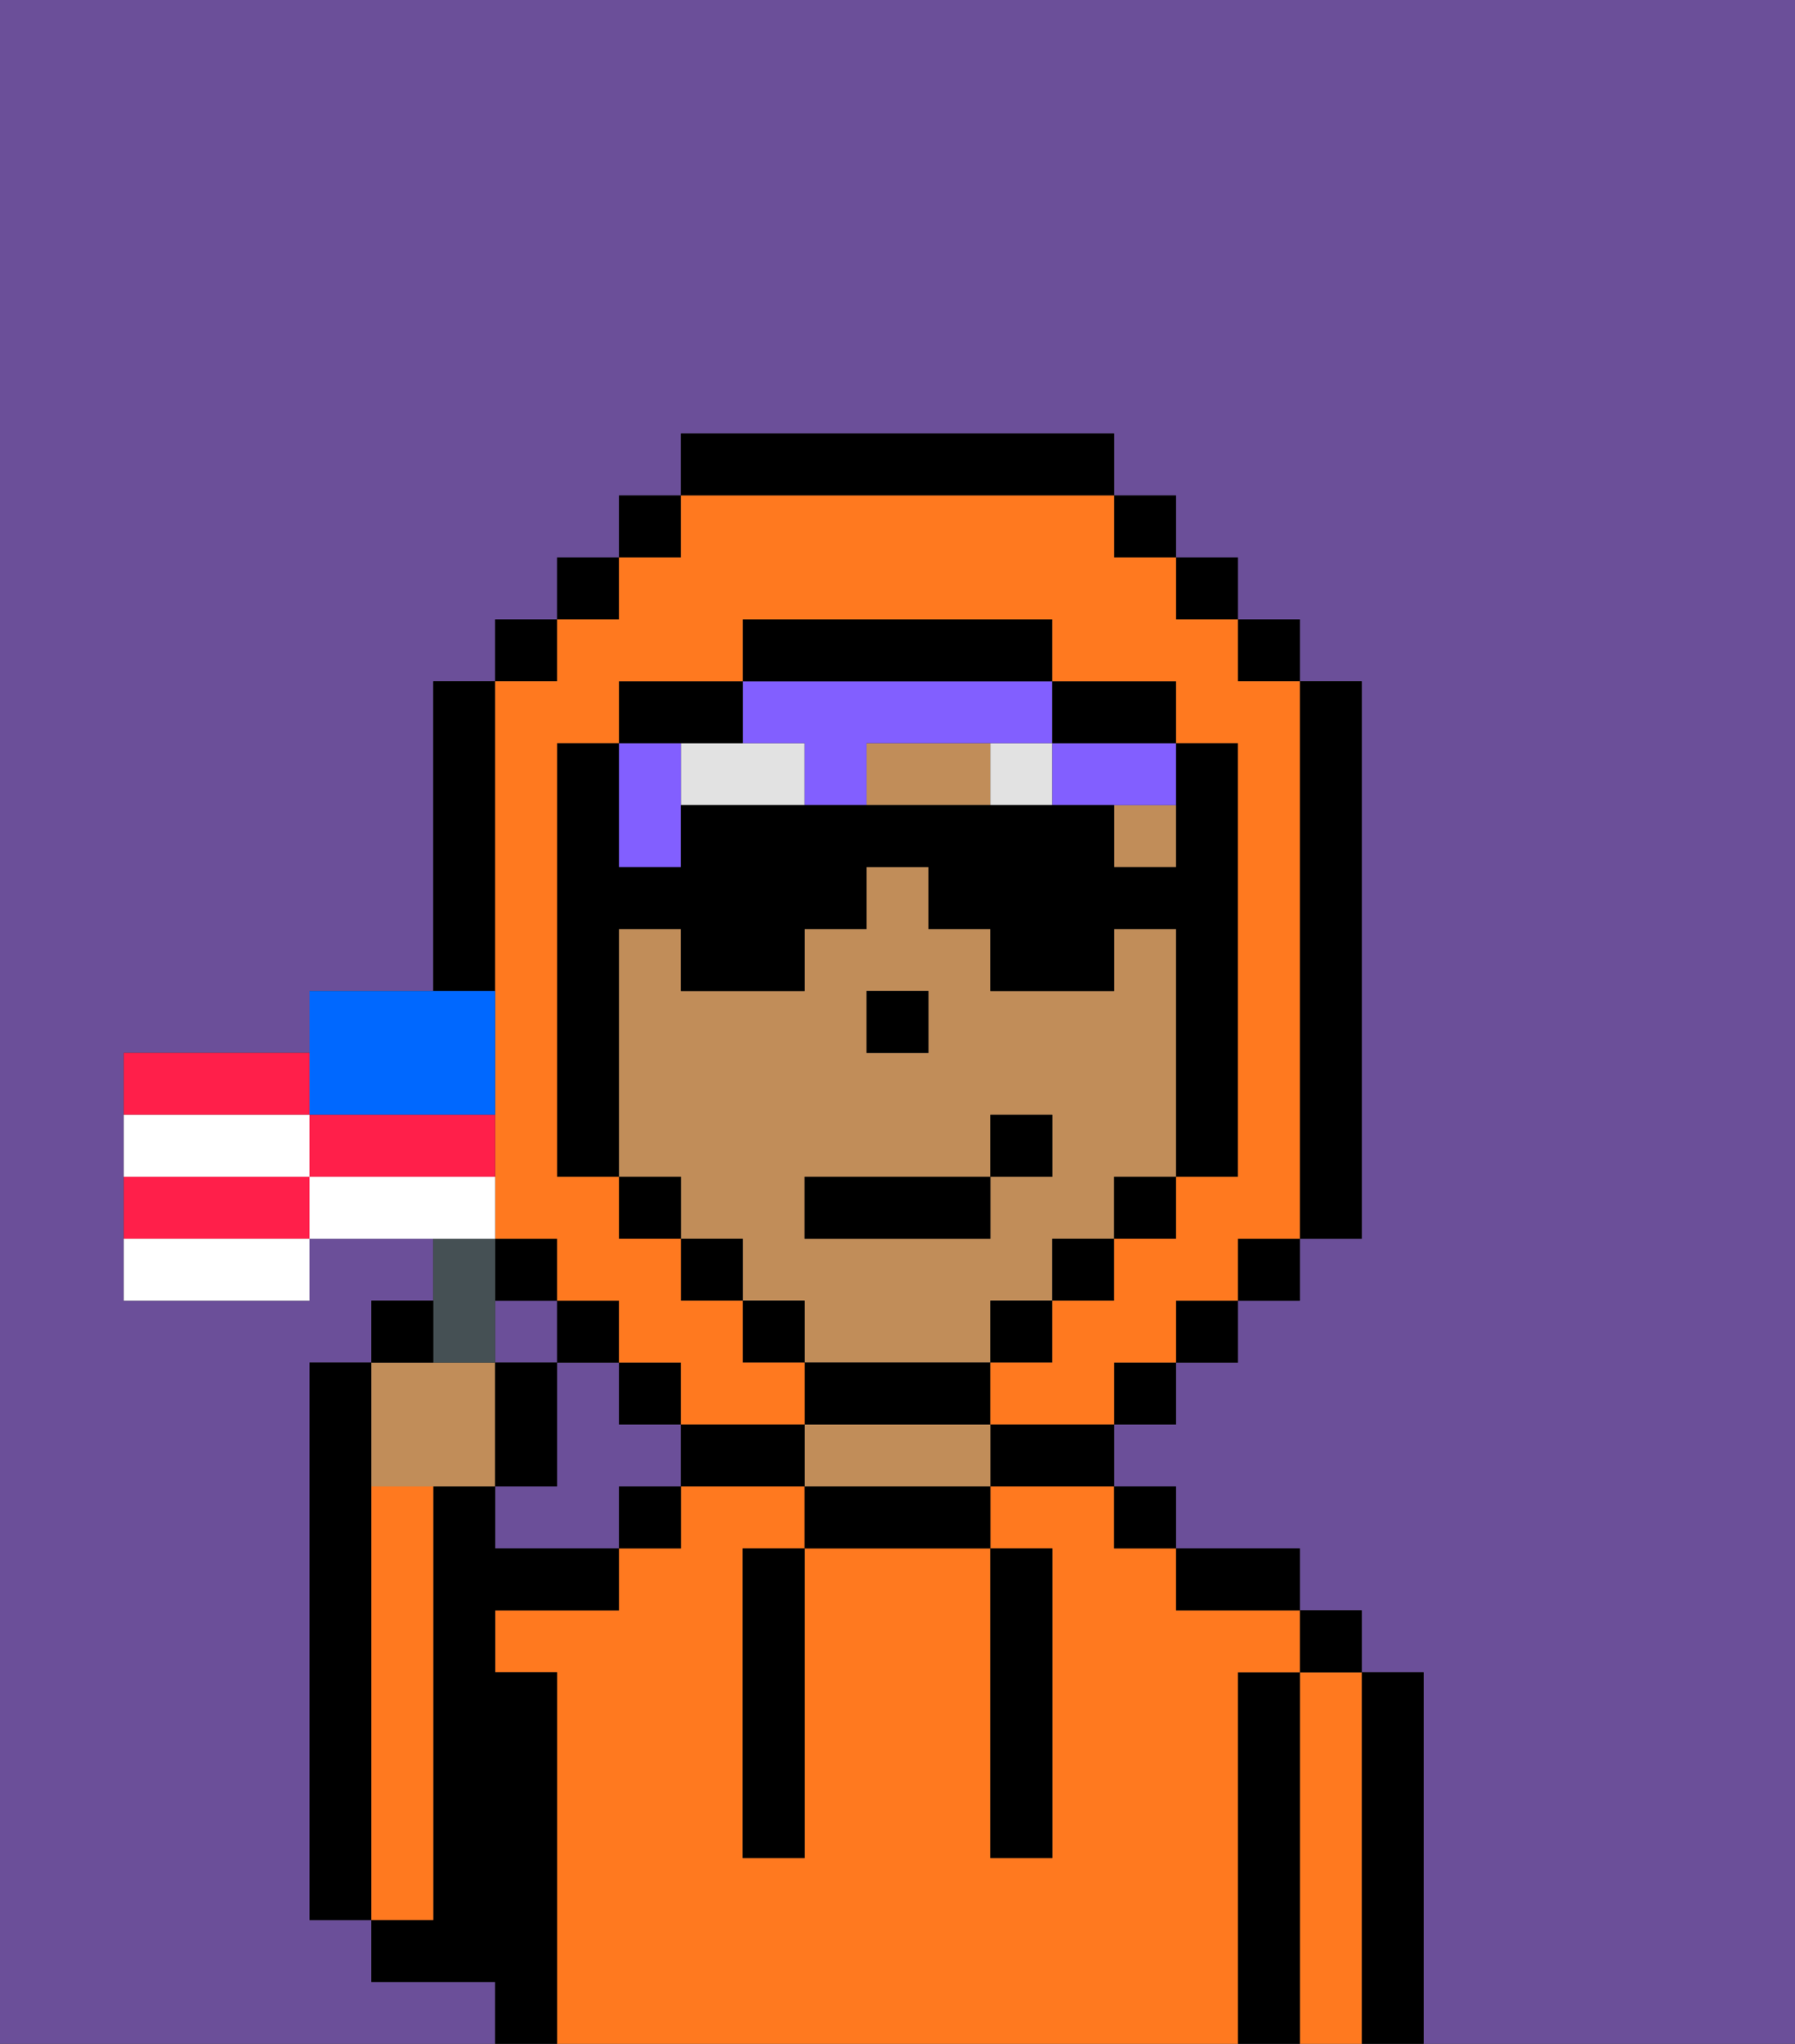 <svg xmlns="http://www.w3.org/2000/svg" viewBox="0 0 29 33"><rect x="0" y="0" width="29" height="33" fill="#333333" stroke="none"/><defs><style>polygon,rect,path{shape-rendering:crispedges;}.ta66-1{fill:#6b4f99;}.ta66-2{fill:#000000;}.ta66-3{fill:#ff791f;}.ta66-4{fill:#c18d59;}.ta66-5{fill:#e2e2e2;}.ta66-6{fill:#825fff;}.ta66-7{fill:#455054;}.ta66-8{fill:#ff1f4a;}.ta66-9{fill:#ffffff;}.ta66-10{fill:#0068ff;}</style></defs><rect class="ta66-1" x="18" y="19" width="1"/><rect class="ta66-1" x="17" y="20" width="1"/><polygon class="ta66-1" points="11 20 11 20 11 19 10 19 10 19 11 19 11 20"/><path class="ta66-1" d="M0,33H8V32H6V31H5V22H6V21H7V20H5v1H2V17H5V16H7V11H8V10H9V9h1V8h1V7h7V8h1V9h1v1h1v1h1v9H21v1H20v1H19v1H18v1h1v1h2v1h1v1h1v6h6V0H0Z"/><rect class="ta66-1" x="20" y="20" width="1"/><path class="ta66-1" d="M10,23V22H9v2H8v1h2V24h1V23Z"/><rect class="ta66-1" x="8" y="21" width="1" height="1"/><path class="ta66-1" d="M8,13V12H8v2H8Z"/><path class="ta66-1" d="M9,21h1v1h0V21H9V20H8V16H8v4H9Z"/><polygon class="ta66-1" points="15 17 15 17 15 16 14 16 14 16 15 16 15 17"/><rect class="ta66-1" x="8" y="15"/><rect class="ta66-1" x="19" y="21" width="1"/><rect class="ta66-1" x="16" y="21" width="1"/><polygon class="ta66-1" points="12 21 12 21 13 21 13 22 13 22 13 21 12 21"/><polygon class="ta66-1" points="11 20 11 20 12 20 12 21 12 21 12 20 11 20"/><path class="ta66-2" d="M6,24V22H5v9H6V24Z"/><path class="ta66-2" d="M23,27H22v6h1V27Z"/><path class="ta66-3" d="M22,27H21v6h1V27Z"/><rect class="ta66-2" x="21" y="26" width="1" height="1"/><path class="ta66-2" d="M21,27H20v6h1V27Z"/><path class="ta66-3" d="M20,27h1V26H19V25H18V24H16v1h1v5H16V25H13v5H12V25h1V24H11v1H10v1H8v1H9v6H20V27Z"/><path class="ta66-2" d="M20,26h1V25H19v1Z"/><rect class="ta66-2" x="18" y="24" width="1" height="1"/><path class="ta66-2" d="M16,24h2V23H16Z"/><path class="ta66-2" d="M13,24v1h3V24H13Z"/><path class="ta66-4" d="M16,23H13v1h3V23Z"/><path class="ta66-2" d="M12,23H11v1h2V23Z"/><rect class="ta66-2" x="10" y="24" width="1" height="1"/><path class="ta66-2" d="M9,27H8V26h2V25H8V24H7v7H6v1H8v1H9V27Z"/><path class="ta66-3" d="M7,30V24H6v7H7Z"/><path class="ta66-2" d="M12,26v4h1V25H12Z"/><path class="ta66-2" d="M16,30h1V25H16v5Z"/><polygon class="ta66-4" points="13 12 13 13 13 13 13 12 12 12 12 11 12 11 12 12 13 12"/><path class="ta66-4" d="M17,12H14v1h2V12Z"/><rect class="ta66-4" x="18" y="13" width="1" height="1"/><path class="ta66-4" d="M11,20h1v1h1v1h3V21h1V20h1V19h1V15H18v1H16V15H15V14H14v1H13v1H11V15H10v4h1Zm3-4h1v1H14Zm-1,3h3V18h1v1H16v1H13Z"/><path class="ta66-2" d="M8,16V15H8V11H7v5Z"/><polygon class="ta66-2" points="15 17 15 16 14 16 14 16 14 17 15 17 15 17"/><path class="ta66-5" d="M12,12H11v1h2V12Z"/><rect class="ta66-5" x="18" y="13" width="1"/><rect class="ta66-5" x="16" y="12" width="1" height="1"/><path class="ta66-6" d="M8,14H8v1H8Z"/><path class="ta66-6" d="M13,11H12v1h1v1h1V12h3V11H13Z"/><path class="ta66-6" d="M11,12H10v2h1V12Z"/><path class="ta66-6" d="M17,13h2V12H17Z"/><rect class="ta66-3" x="11" y="20"/><rect class="ta66-3" x="12" y="21"/><rect class="ta66-2" x="10" y="8" width="1" height="1"/><rect class="ta66-2" x="9" y="9" width="1" height="1"/><rect class="ta66-2" x="8" y="10" width="1" height="1"/><rect class="ta66-2" x="8" y="20" width="1" height="1"/><rect class="ta66-2" x="9" y="21" width="1" height="1"/><polygon class="ta66-2" points="10 23 11 23 11 22 10 22 10 22 10 23"/><polygon class="ta66-2" points="18 22 18 23 19 23 19 22 18 22 18 22"/><rect class="ta66-2" x="19" y="21" width="1" height="1"/><polygon class="ta66-2" points="20 21 20 21 21 21 21 20 20 20 20 21"/><path class="ta66-2" d="M21,20h1V11H21v9Z"/><rect class="ta66-2" x="20" y="10" width="1" height="1"/><rect class="ta66-2" x="19" y="9" width="1" height="1"/><rect class="ta66-2" x="18" y="8" width="1" height="1"/><path class="ta66-2" d="M18,8V7H11V8h7Z"/><path class="ta66-2" d="M10,15h1v1h2V15h1V14h1v1h1v1h2V15h1v4h1V12H19v1h0v1H18V13H11v1H10V12h2V11H10v1H9v7h1V15Z"/><polygon class="ta66-2" points="11 19 10 19 10 19 10 20 11 20 11 20 11 19"/><polygon class="ta66-2" points="12 20 11 20 11 20 11 21 12 21 12 21 12 20"/><path class="ta66-2" d="M16,23V22h1V21H16v1H13V21H12v1h1v1h3Z"/><polygon class="ta66-2" points="17 21 17 21 18 21 18 20 17 20 17 21"/><polygon class="ta66-2" points="18 20 18 20 19 20 19 19 18 19 18 20"/><path class="ta66-2" d="M17,12h2V11H17v1Z"/><path class="ta66-2" d="M13,11h4V10H12v1h1Z"/><path class="ta66-3" d="M8,12v3H8v5H9v1h1v1h1v1h2V22H12V21H11V20H10V19H9V12h1V11h2V10h5v1h2v1h1v7H19v1H18v1H17v1H16v1h2V22h1V21h1V20h1V11H20V10H19V9H18V8H11V9H10v1H9v1H8v1Z"/><rect class="ta66-2" x="13" y="19" width="3" height="1"/><rect class="ta66-2" x="16" y="18" width="1" height="1"/><path class="ta66-4" d="M7,24H8V22H6v2Z"/><path class="ta66-7" d="M8,22V20H7v2Z"/><path class="ta66-8" d="M5,17H2v1H5Z"/><path class="ta66-8" d="M2,19v1H5V19Z"/><path class="ta66-9" d="M2,21H5V20H2Z"/><path class="ta66-10" d="M6,18H8V16H5v2Z"/><path class="ta66-9" d="M5,18H2v1H5Z"/><path class="ta66-8" d="M7,18H5v1H8V18Z"/><path class="ta66-9" d="M8,19H5v1H8Z"/><path class="ta66-2" d="M7,21H6v1H7Z"/><path class="ta66-2" d="M9,22H8v2H9Z"/></svg>